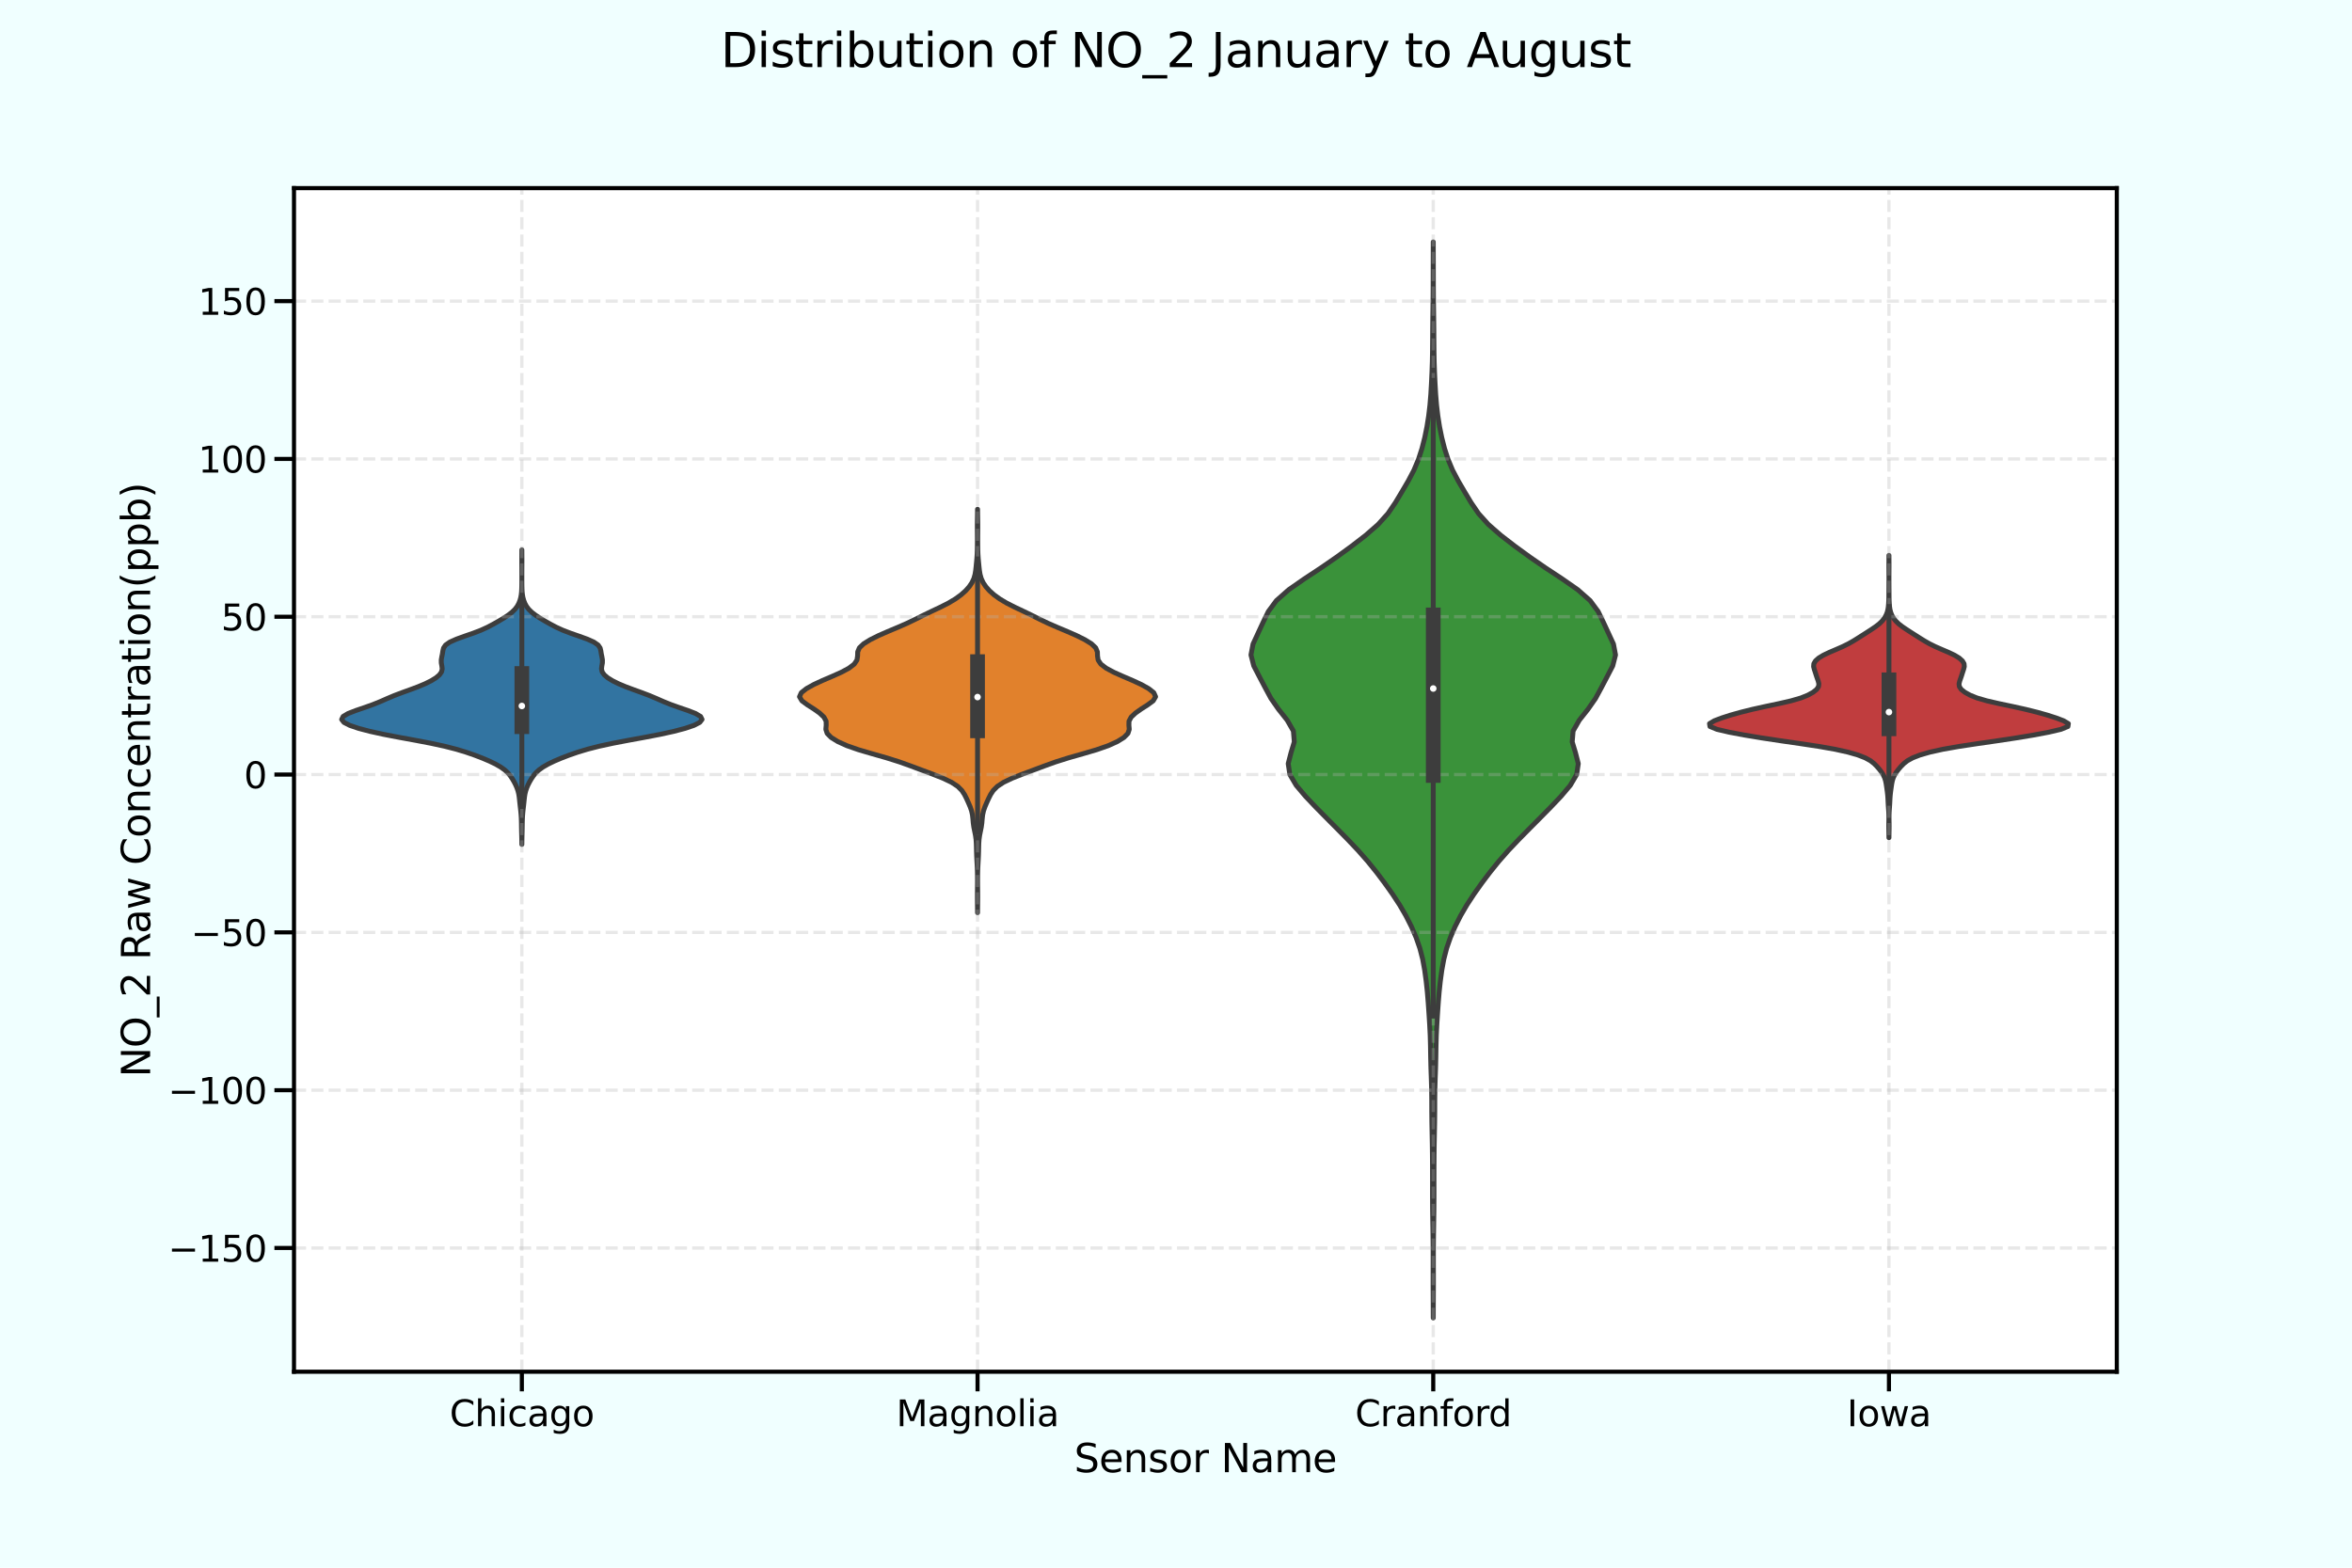<?xml version="1.0" encoding="utf-8" standalone="no"?>
<!DOCTYPE svg PUBLIC "-//W3C//DTD SVG 1.1//EN"
  "http://www.w3.org/Graphics/SVG/1.1/DTD/svg11.dtd">
<svg height="720pt" version="1.1" viewBox="0 0 1080 720" width="1080pt" xmlns="http://www.w3.org/2000/svg" xmlns:xlink="http://www.w3.org/1999/xlink">
 <defs>
  <style type="text/css">*{stroke-linecap:butt;stroke-linejoin:round;}</style>
 </defs>
 <g id="figure_1">
  <g id="patch_1">
   <path d="M 0 720 
L 1080 720 
L 1080 0 
L 0 0 
z
" style="fill:#f0ffff;"/>
  </g>
  <g id="axes_1">
   <g id="patch_2">
    <path d="M 135 630 
L 972 630 
L 972 86.4 
L 135 86.4 
z
" style="fill:#ffffff;"/>
   </g>
   <g id="PolyCollection_1">
    <defs>
     <path d="M 239.632 -332.181 
L 239.618 -332.181 
L 239.605 -333.548 
L 239.581 -334.914 
L 239.547 -336.281 
L 239.51 -337.648 
L 239.48 -339.014 
L 239.458 -340.381 
L 239.437 -341.748 
L 239.406 -343.114 
L 239.351 -344.481 
L 239.264 -345.848 
L 239.145 -347.214 
L 238.999 -348.581 
L 238.839 -349.947 
L 238.686 -351.314 
L 238.546 -352.681 
L 238.397 -354.047 
L 238.182 -355.414 
L 237.848 -356.781 
L 237.378 -358.147 
L 236.789 -359.514 
L 236.094 -360.881 
L 235.298 -362.247 
L 234.384 -363.614 
L 233.269 -364.981 
L 231.816 -366.347 
L 229.916 -367.714 
L 227.538 -369.081 
L 224.707 -370.447 
L 221.483 -371.814 
L 217.92 -373.18 
L 213.972 -374.547 
L 209.453 -375.914 
L 204.105 -377.28 
L 197.777 -378.647 
L 190.62 -380.014 
L 183.152 -381.38 
L 176.055 -382.747 
L 169.821 -384.114 
L 164.633 -385.48 
L 160.598 -386.847 
L 157.934 -388.214 
L 156.882 -389.58 
L 157.554 -390.947 
L 159.856 -392.314 
L 163.374 -393.68 
L 167.387 -395.047 
L 171.22 -396.413 
L 174.604 -397.78 
L 177.715 -399.147 
L 180.946 -400.513 
L 184.536 -401.88 
L 188.339 -403.247 
L 191.994 -404.613 
L 195.241 -405.98 
L 197.995 -407.347 
L 200.208 -408.713 
L 201.811 -410.08 
L 202.754 -411.447 
L 203.05 -412.813 
L 202.888 -414.18 
L 202.638 -415.547 
L 202.618 -416.913 
L 202.849 -418.28 
L 203.132 -419.646 
L 203.342 -421.013 
L 203.671 -422.38 
L 204.598 -423.746 
L 206.561 -425.113 
L 209.621 -426.48 
L 213.409 -427.846 
L 217.338 -429.213 
L 220.889 -430.58 
L 223.875 -431.946 
L 226.461 -433.313 
L 228.88 -434.68 
L 231.182 -436.046 
L 233.272 -437.413 
L 235.045 -438.78 
L 236.449 -440.146 
L 237.49 -441.513 
L 238.231 -442.879 
L 238.76 -444.246 
L 239.132 -445.613 
L 239.373 -446.979 
L 239.508 -448.346 
L 239.574 -449.713 
L 239.605 -451.079 
L 239.618 -452.446 
L 239.623 -453.813 
L 239.624 -455.179 
L 239.623 -456.546 
L 239.619 -457.913 
L 239.611 -459.279 
L 239.6 -460.646 
L 239.593 -462.013 
L 239.594 -463.379 
L 239.603 -464.746 
L 239.613 -466.113 
L 239.621 -467.479 
L 239.629 -467.479 
L 239.629 -467.479 
L 239.637 -466.113 
L 239.647 -464.746 
L 239.656 -463.379 
L 239.657 -462.013 
L 239.65 -460.646 
L 239.639 -459.279 
L 239.631 -457.913 
L 239.627 -456.546 
L 239.626 -455.179 
L 239.627 -453.813 
L 239.632 -452.446 
L 239.645 -451.079 
L 239.676 -449.713 
L 239.742 -448.346 
L 239.877 -446.979 
L 240.118 -445.613 
L 240.49 -444.246 
L 241.019 -442.879 
L 241.76 -441.513 
L 242.801 -440.146 
L 244.205 -438.78 
L 245.978 -437.413 
L 248.068 -436.046 
L 250.37 -434.68 
L 252.789 -433.313 
L 255.375 -431.946 
L 258.361 -430.58 
L 261.912 -429.213 
L 265.841 -427.846 
L 269.629 -426.48 
L 272.689 -425.113 
L 274.652 -423.746 
L 275.579 -422.38 
L 275.908 -421.013 
L 276.118 -419.646 
L 276.401 -418.28 
L 276.632 -416.913 
L 276.612 -415.547 
L 276.362 -414.18 
L 276.2 -412.813 
L 276.496 -411.447 
L 277.439 -410.08 
L 279.042 -408.713 
L 281.255 -407.347 
L 284.009 -405.98 
L 287.256 -404.613 
L 290.911 -403.247 
L 294.714 -401.88 
L 298.304 -400.513 
L 301.535 -399.147 
L 304.646 -397.78 
L 308.03 -396.413 
L 311.863 -395.047 
L 315.876 -393.68 
L 319.394 -392.314 
L 321.696 -390.947 
L 322.368 -389.58 
L 321.316 -388.214 
L 318.652 -386.847 
L 314.617 -385.48 
L 309.429 -384.114 
L 303.195 -382.747 
L 296.098 -381.38 
L 288.63 -380.014 
L 281.473 -378.647 
L 275.145 -377.28 
L 269.797 -375.914 
L 265.278 -374.547 
L 261.33 -373.18 
L 257.767 -371.814 
L 254.543 -370.447 
L 251.712 -369.081 
L 249.334 -367.714 
L 247.434 -366.347 
L 245.981 -364.981 
L 244.866 -363.614 
L 243.952 -362.247 
L 243.156 -360.881 
L 242.461 -359.514 
L 241.872 -358.147 
L 241.402 -356.781 
L 241.068 -355.414 
L 240.853 -354.047 
L 240.704 -352.681 
L 240.564 -351.314 
L 240.411 -349.947 
L 240.251 -348.581 
L 240.105 -347.214 
L 239.986 -345.848 
L 239.899 -344.481 
L 239.844 -343.114 
L 239.813 -341.748 
L 239.792 -340.381 
L 239.77 -339.014 
L 239.74 -337.648 
L 239.703 -336.281 
L 239.669 -334.914 
L 239.645 -333.548 
L 239.632 -332.181 
z
" id="m85ffa3214e" style="stroke:#3d3d3d;stroke-width:2.25;"/>
    </defs>
    <g clip-path="url(#p011d0d849b)">
     <use style="fill:#3274a1;stroke:#3d3d3d;stroke-width:2.25;" x="0" xlink:href="#m85ffa3214e" y="720"/>
    </g>
   </g>
   <g id="PolyCollection_2">
    <defs>
     <path d="M 448.881 -300.808 
L 448.869 -300.808 
L 448.858 -302.68 
L 448.838 -304.552 
L 448.816 -306.424 
L 448.805 -308.295 
L 448.812 -310.167 
L 448.833 -312.039 
L 448.853 -313.911 
L 448.862 -315.782 
L 448.852 -317.654 
L 448.818 -319.526 
L 448.753 -321.397 
L 448.658 -323.269 
L 448.553 -325.141 
L 448.462 -327.013 
L 448.4 -328.884 
L 448.361 -330.756 
L 448.308 -332.628 
L 448.178 -334.5 
L 447.914 -336.371 
L 447.538 -338.243 
L 447.161 -340.115 
L 446.899 -341.987 
L 446.742 -343.858 
L 446.539 -345.73 
L 446.127 -347.602 
L 445.474 -349.473 
L 444.674 -351.345 
L 443.824 -353.217 
L 442.889 -355.089 
L 441.654 -356.96 
L 439.777 -358.832 
L 436.94 -360.704 
L 433.019 -362.576 
L 428.268 -364.447 
L 423.235 -366.319 
L 418.251 -368.191 
L 413.039 -370.062 
L 407.105 -371.934 
L 400.54 -373.806 
L 394.17 -375.678 
L 388.815 -377.549 
L 384.683 -379.421 
L 381.661 -381.293 
L 379.817 -383.165 
L 379.212 -385.036 
L 379.376 -386.908 
L 379.34 -388.78 
L 378.341 -390.652 
L 376.342 -392.523 
L 373.695 -394.395 
L 370.756 -396.267 
L 368.217 -398.138 
L 367.116 -400.01 
L 367.953 -401.882 
L 370.33 -403.754 
L 373.688 -405.625 
L 377.736 -407.497 
L 382.121 -409.369 
L 386.307 -411.241 
L 389.798 -413.112 
L 392.247 -414.984 
L 393.503 -416.856 
L 393.789 -418.728 
L 393.844 -420.599 
L 394.615 -422.471 
L 396.592 -424.343 
L 399.625 -426.214 
L 403.388 -428.086 
L 407.653 -429.958 
L 412.123 -431.83 
L 416.402 -433.701 
L 420.309 -435.573 
L 424.049 -437.445 
L 427.927 -439.317 
L 431.894 -441.188 
L 435.573 -443.06 
L 438.705 -444.932 
L 441.288 -446.803 
L 443.391 -448.675 
L 445.055 -450.547 
L 446.312 -452.419 
L 447.183 -454.29 
L 447.714 -456.162 
L 448.017 -458.034 
L 448.223 -459.906 
L 448.406 -461.777 
L 448.571 -463.649 
L 448.691 -465.521 
L 448.758 -467.393 
L 448.79 -469.264 
L 448.806 -471.136 
L 448.81 -473.008 
L 448.796 -474.879 
L 448.775 -476.751 
L 448.767 -478.623 
L 448.786 -480.495 
L 448.821 -482.366 
L 448.851 -484.238 
L 448.867 -486.11 
L 448.883 -486.11 
L 448.883 -486.11 
L 448.899 -484.238 
L 448.929 -482.366 
L 448.964 -480.495 
L 448.983 -478.623 
L 448.975 -476.751 
L 448.954 -474.879 
L 448.94 -473.008 
L 448.944 -471.136 
L 448.96 -469.264 
L 448.992 -467.393 
L 449.059 -465.521 
L 449.179 -463.649 
L 449.344 -461.777 
L 449.527 -459.906 
L 449.733 -458.034 
L 450.036 -456.162 
L 450.567 -454.29 
L 451.438 -452.419 
L 452.695 -450.547 
L 454.359 -448.675 
L 456.462 -446.803 
L 459.045 -444.932 
L 462.177 -443.06 
L 465.856 -441.188 
L 469.823 -439.317 
L 473.701 -437.445 
L 477.441 -435.573 
L 481.348 -433.701 
L 485.627 -431.83 
L 490.097 -429.958 
L 494.362 -428.086 
L 498.125 -426.214 
L 501.158 -424.343 
L 503.135 -422.471 
L 503.906 -420.599 
L 503.961 -418.728 
L 504.247 -416.856 
L 505.503 -414.984 
L 507.952 -413.112 
L 511.443 -411.241 
L 515.629 -409.369 
L 520.014 -407.497 
L 524.062 -405.625 
L 527.42 -403.754 
L 529.797 -401.882 
L 530.634 -400.01 
L 529.533 -398.138 
L 526.994 -396.267 
L 524.055 -394.395 
L 521.408 -392.523 
L 519.409 -390.652 
L 518.41 -388.78 
L 518.374 -386.908 
L 518.538 -385.036 
L 517.933 -383.165 
L 516.089 -381.293 
L 513.067 -379.421 
L 508.935 -377.549 
L 503.58 -375.678 
L 497.21 -373.806 
L 490.645 -371.934 
L 484.711 -370.062 
L 479.499 -368.191 
L 474.515 -366.319 
L 469.482 -364.447 
L 464.731 -362.576 
L 460.81 -360.704 
L 457.973 -358.832 
L 456.096 -356.96 
L 454.861 -355.089 
L 453.926 -353.217 
L 453.076 -351.345 
L 452.276 -349.473 
L 451.623 -347.602 
L 451.211 -345.73 
L 451.008 -343.858 
L 450.851 -341.987 
L 450.589 -340.115 
L 450.212 -338.243 
L 449.836 -336.371 
L 449.572 -334.5 
L 449.442 -332.628 
L 449.389 -330.756 
L 449.35 -328.884 
L 449.288 -327.013 
L 449.197 -325.141 
L 449.092 -323.269 
L 448.997 -321.397 
L 448.932 -319.526 
L 448.898 -317.654 
L 448.888 -315.782 
L 448.897 -313.911 
L 448.917 -312.039 
L 448.938 -310.167 
L 448.945 -308.295 
L 448.934 -306.424 
L 448.912 -304.552 
L 448.892 -302.68 
L 448.881 -300.808 
z
" id="m2c098ac28d" style="stroke:#3d3d3d;stroke-width:2.25;"/>
    </defs>
    <g clip-path="url(#p011d0d849b)">
     <use style="fill:#e1812c;stroke:#3d3d3d;stroke-width:2.25;" x="0" xlink:href="#m2c098ac28d" y="720"/>
    </g>
   </g>
   <g id="PolyCollection_3">
    <defs>
     <path d="M 658.132 -114.709 
L 658.118 -114.709 
L 658.103 -119.701 
L 658.077 -124.693 
L 658.054 -129.684 
L 658.053 -134.676 
L 658.068 -139.668 
L 658.07 -144.66 
L 658.041 -149.651 
L 657.98 -154.643 
L 657.899 -159.635 
L 657.826 -164.626 
L 657.793 -169.618 
L 657.794 -174.61 
L 657.797 -179.602 
L 657.785 -184.593 
L 657.75 -189.585 
L 657.683 -194.577 
L 657.588 -199.569 
L 657.494 -204.56 
L 657.445 -209.552 
L 657.436 -214.544 
L 657.383 -219.536 
L 657.232 -224.527 
L 657.054 -229.519 
L 656.933 -234.511 
L 656.856 -239.502 
L 656.721 -244.494 
L 656.472 -249.486 
L 656.153 -254.478 
L 655.808 -259.469 
L 655.399 -264.461 
L 654.867 -269.453 
L 654.184 -274.445 
L 653.274 -279.436 
L 651.991 -284.428 
L 650.259 -289.42 
L 648.11 -294.412 
L 645.585 -299.403 
L 642.68 -304.395 
L 639.409 -309.387 
L 635.863 -314.379 
L 632.102 -319.37 
L 628.073 -324.362 
L 623.684 -329.354 
L 618.956 -334.345 
L 614.042 -339.337 
L 609.079 -344.329 
L 604.162 -349.321 
L 599.427 -354.312 
L 595.204 -359.304 
L 592.267 -364.296 
L 591.524 -369.288 
L 592.811 -374.279 
L 594.318 -379.271 
L 593.907 -384.263 
L 591.047 -389.255 
L 587.081 -394.246 
L 583.603 -399.238 
L 580.91 -404.23 
L 578.285 -409.221 
L 575.697 -414.213 
L 574.425 -419.205 
L 575.369 -424.197 
L 577.671 -429.188 
L 579.989 -434.18 
L 582.409 -439.172 
L 586.103 -444.164 
L 591.761 -449.155 
L 598.931 -454.147 
L 606.501 -459.139 
L 613.735 -464.131 
L 620.592 -469.122 
L 627.07 -474.114 
L 632.788 -479.106 
L 637.29 -484.098 
L 640.704 -489.089 
L 643.698 -494.081 
L 646.625 -499.073 
L 649.252 -504.064 
L 651.342 -509.056 
L 652.951 -514.048 
L 654.221 -519.04 
L 655.232 -524.031 
L 656.019 -529.023 
L 656.605 -534.015 
L 657.013 -539.007 
L 657.302 -543.998 
L 657.534 -548.99 
L 657.704 -553.982 
L 657.796 -558.974 
L 657.839 -563.965 
L 657.874 -568.957 
L 657.925 -573.949 
L 657.992 -578.94 
L 658.049 -583.932 
L 658.075 -588.924 
L 658.083 -593.916 
L 658.094 -598.907 
L 658.11 -603.899 
L 658.12 -608.891 
L 658.13 -608.891 
L 658.13 -608.891 
L 658.14 -603.899 
L 658.156 -598.907 
L 658.167 -593.916 
L 658.175 -588.924 
L 658.201 -583.932 
L 658.258 -578.94 
L 658.325 -573.949 
L 658.376 -568.957 
L 658.411 -563.965 
L 658.454 -558.974 
L 658.546 -553.982 
L 658.716 -548.99 
L 658.948 -543.998 
L 659.237 -539.007 
L 659.645 -534.015 
L 660.231 -529.023 
L 661.018 -524.031 
L 662.029 -519.04 
L 663.299 -514.048 
L 664.908 -509.056 
L 666.998 -504.064 
L 669.625 -499.073 
L 672.552 -494.081 
L 675.546 -489.089 
L 678.96 -484.098 
L 683.462 -479.106 
L 689.18 -474.114 
L 695.658 -469.122 
L 702.515 -464.131 
L 709.749 -459.139 
L 717.319 -454.147 
L 724.489 -449.155 
L 730.147 -444.164 
L 733.841 -439.172 
L 736.261 -434.18 
L 738.579 -429.188 
L 740.881 -424.197 
L 741.825 -419.205 
L 740.553 -414.213 
L 737.965 -409.221 
L 735.34 -404.23 
L 732.647 -399.238 
L 729.169 -394.246 
L 725.203 -389.255 
L 722.343 -384.263 
L 721.932 -379.271 
L 723.439 -374.279 
L 724.726 -369.288 
L 723.983 -364.296 
L 721.046 -359.304 
L 716.823 -354.312 
L 712.088 -349.321 
L 707.171 -344.329 
L 702.208 -339.337 
L 697.294 -334.345 
L 692.566 -329.354 
L 688.177 -324.362 
L 684.148 -319.37 
L 680.387 -314.379 
L 676.841 -309.387 
L 673.57 -304.395 
L 670.665 -299.403 
L 668.14 -294.412 
L 665.991 -289.42 
L 664.259 -284.428 
L 662.976 -279.436 
L 662.066 -274.445 
L 661.383 -269.453 
L 660.851 -264.461 
L 660.442 -259.469 
L 660.097 -254.478 
L 659.778 -249.486 
L 659.529 -244.494 
L 659.394 -239.502 
L 659.317 -234.511 
L 659.196 -229.519 
L 659.018 -224.527 
L 658.867 -219.536 
L 658.814 -214.544 
L 658.805 -209.552 
L 658.756 -204.56 
L 658.662 -199.569 
L 658.567 -194.577 
L 658.5 -189.585 
L 658.465 -184.593 
L 658.453 -179.602 
L 658.456 -174.61 
L 658.457 -169.618 
L 658.424 -164.626 
L 658.351 -159.635 
L 658.27 -154.643 
L 658.209 -149.651 
L 658.18 -144.66 
L 658.182 -139.668 
L 658.197 -134.676 
L 658.196 -129.684 
L 658.173 -124.693 
L 658.147 -119.701 
L 658.132 -114.709 
z
" id="m6c1d5adc39" style="stroke:#3d3d3d;stroke-width:2.25;"/>
    </defs>
    <g clip-path="url(#p011d0d849b)">
     <use style="fill:#3a923a;stroke:#3d3d3d;stroke-width:2.25;" x="0" xlink:href="#m6c1d5adc39" y="720"/>
    </g>
   </g>
   <g id="PolyCollection_4">
    <defs>
     <path d="M 867.381 -335.261 
L 867.369 -335.261 
L 867.356 -336.571 
L 867.332 -337.881 
L 867.304 -339.191 
L 867.289 -340.501 
L 867.299 -341.811 
L 867.325 -343.121 
L 867.343 -344.43 
L 867.332 -345.74 
L 867.281 -347.05 
L 867.193 -348.36 
L 867.094 -349.67 
L 867.012 -350.98 
L 866.948 -352.289 
L 866.88 -353.599 
L 866.778 -354.909 
L 866.631 -356.219 
L 866.453 -357.529 
L 866.268 -358.839 
L 866.07 -360.148 
L 865.804 -361.458 
L 865.394 -362.768 
L 864.782 -364.078 
L 863.961 -365.388 
L 862.966 -366.698 
L 861.843 -368.007 
L 860.549 -369.317 
L 858.868 -370.627 
L 856.479 -371.937 
L 853.114 -373.247 
L 848.585 -374.557 
L 842.676 -375.866 
L 835.239 -377.176 
L 826.576 -378.486 
L 817.497 -379.796 
L 808.829 -381.106 
L 800.95 -382.416 
L 793.975 -383.725 
L 788.388 -385.035 
L 785.191 -386.345 
L 784.984 -387.655 
L 787.17 -388.965 
L 790.614 -390.275 
L 794.696 -391.584 
L 799.349 -392.894 
L 804.629 -394.204 
L 810.534 -395.514 
L 816.742 -396.824 
L 822.454 -398.134 
L 826.95 -399.443 
L 830.185 -400.753 
L 832.539 -402.063 
L 834.187 -403.373 
L 835.055 -404.683 
L 835.189 -405.993 
L 834.862 -407.302 
L 834.392 -408.612 
L 833.953 -409.922 
L 833.543 -411.232 
L 833.107 -412.542 
L 832.777 -413.852 
L 832.879 -415.161 
L 833.643 -416.471 
L 835.11 -417.781 
L 837.267 -419.091 
L 840.027 -420.401 
L 843.1 -421.711 
L 846.094 -423.02 
L 848.75 -424.33 
L 851.052 -425.64 
L 853.161 -426.95 
L 855.222 -428.26 
L 857.276 -429.57 
L 859.301 -430.879 
L 861.231 -432.189 
L 862.927 -433.499 
L 864.275 -434.809 
L 865.288 -436.119 
L 866.037 -437.429 
L 866.563 -438.738 
L 866.897 -440.048 
L 867.096 -441.358 
L 867.213 -442.668 
L 867.282 -443.978 
L 867.317 -445.288 
L 867.331 -446.597 
L 867.34 -447.907 
L 867.35 -449.217 
L 867.362 -450.527 
L 867.37 -451.837 
L 867.374 -453.147 
L 867.374 -454.456 
L 867.372 -455.766 
L 867.366 -457.076 
L 867.356 -458.386 
L 867.347 -459.696 
L 867.346 -461.006 
L 867.353 -462.315 
L 867.364 -463.625 
L 867.371 -464.935 
L 867.379 -464.935 
L 867.379 -464.935 
L 867.386 -463.625 
L 867.397 -462.315 
L 867.404 -461.006 
L 867.403 -459.696 
L 867.394 -458.386 
L 867.384 -457.076 
L 867.378 -455.766 
L 867.376 -454.456 
L 867.376 -453.147 
L 867.38 -451.837 
L 867.388 -450.527 
L 867.4 -449.217 
L 867.41 -447.907 
L 867.419 -446.597 
L 867.433 -445.288 
L 867.468 -443.978 
L 867.537 -442.668 
L 867.654 -441.358 
L 867.853 -440.048 
L 868.187 -438.738 
L 868.713 -437.429 
L 869.462 -436.119 
L 870.475 -434.809 
L 871.823 -433.499 
L 873.519 -432.189 
L 875.449 -430.879 
L 877.474 -429.57 
L 879.528 -428.26 
L 881.589 -426.95 
L 883.698 -425.64 
L 886 -424.33 
L 888.656 -423.02 
L 891.65 -421.711 
L 894.723 -420.401 
L 897.483 -419.091 
L 899.64 -417.781 
L 901.107 -416.471 
L 901.871 -415.161 
L 901.973 -413.852 
L 901.643 -412.542 
L 901.207 -411.232 
L 900.797 -409.922 
L 900.358 -408.612 
L 899.888 -407.302 
L 899.561 -405.993 
L 899.695 -404.683 
L 900.563 -403.373 
L 902.211 -402.063 
L 904.565 -400.753 
L 907.8 -399.443 
L 912.296 -398.134 
L 918.008 -396.824 
L 924.216 -395.514 
L 930.121 -394.204 
L 935.401 -392.894 
L 940.054 -391.584 
L 944.136 -390.275 
L 947.58 -388.965 
L 949.766 -387.655 
L 949.559 -386.345 
L 946.362 -385.035 
L 940.775 -383.725 
L 933.8 -382.416 
L 925.921 -381.106 
L 917.253 -379.796 
L 908.174 -378.486 
L 899.511 -377.176 
L 892.074 -375.866 
L 886.165 -374.557 
L 881.636 -373.247 
L 878.271 -371.937 
L 875.882 -370.627 
L 874.201 -369.317 
L 872.907 -368.007 
L 871.784 -366.698 
L 870.789 -365.388 
L 869.968 -364.078 
L 869.356 -362.768 
L 868.946 -361.458 
L 868.68 -360.148 
L 868.482 -358.839 
L 868.297 -357.529 
L 868.119 -356.219 
L 867.972 -354.909 
L 867.87 -353.599 
L 867.802 -352.289 
L 867.738 -350.98 
L 867.656 -349.67 
L 867.557 -348.36 
L 867.469 -347.05 
L 867.418 -345.74 
L 867.407 -344.43 
L 867.425 -343.121 
L 867.451 -341.811 
L 867.461 -340.501 
L 867.446 -339.191 
L 867.418 -337.881 
L 867.394 -336.571 
L 867.381 -335.261 
z
" id="m957092b654" style="stroke:#3d3d3d;stroke-width:2.25;"/>
    </defs>
    <g clip-path="url(#p011d0d849b)">
     <use style="fill:#c03d3e;stroke:#3d3d3d;stroke-width:2.25;" x="0" xlink:href="#m957092b654" y="720"/>
    </g>
   </g>
   <g id="matplotlib.axis_1">
    <g id="xtick_1">
     <g id="line2d_1">
      <path clip-path="url(#p011d0d849b)" d="M 239.625 630 
L 239.625 86.4 
" style="fill:none;stroke:#b0b0b0;stroke-dasharray:5.55,2.4;stroke-dashoffset:0;stroke-opacity:0.3;stroke-width:1.5;"/>
     </g>
     <g id="line2d_2">
      <defs>
       <path d="M 0 0 
L 0 9 
" id="m7113858bdb" style="stroke:#000000;stroke-width:1.875;"/>
      </defs>
      <g>
       <use style="stroke:#000000;stroke-width:1.875;" x="239.625" xlink:href="#m7113858bdb" y="630"/>
      </g>
     </g>
     <g id="text_1">
      <!-- Chicago -->
      <g transform="translate(206.466 655.037)scale(0.165 -0.165)">
       <defs>
        <path d="M 4122 4306 
L 4122 3641 
Q 3803 3938 3442 4084 
Q 3081 4231 2675 4231 
Q 1875 4231 1450 3742 
Q 1025 3253 1025 2328 
Q 1025 1406 1450 917 
Q 1875 428 2675 428 
Q 3081 428 3442 575 
Q 3803 722 4122 1019 
L 4122 359 
Q 3791 134 3420 21 
Q 3050 -91 2638 -91 
Q 1578 -91 968 557 
Q 359 1206 359 2328 
Q 359 3453 968 4101 
Q 1578 4750 2638 4750 
Q 3056 4750 3426 4639 
Q 3797 4528 4122 4306 
z
" id="DejaVuSans-43" transform="scale(0.016)"/>
        <path d="M 3513 2113 
L 3513 0 
L 2938 0 
L 2938 2094 
Q 2938 2591 2744 2837 
Q 2550 3084 2163 3084 
Q 1697 3084 1428 2787 
Q 1159 2491 1159 1978 
L 1159 0 
L 581 0 
L 581 4863 
L 1159 4863 
L 1159 2956 
Q 1366 3272 1645 3428 
Q 1925 3584 2291 3584 
Q 2894 3584 3203 3211 
Q 3513 2838 3513 2113 
z
" id="DejaVuSans-68" transform="scale(0.016)"/>
        <path d="M 603 3500 
L 1178 3500 
L 1178 0 
L 603 0 
L 603 3500 
z
M 603 4863 
L 1178 4863 
L 1178 4134 
L 603 4134 
L 603 4863 
z
" id="DejaVuSans-69" transform="scale(0.016)"/>
        <path d="M 3122 3366 
L 3122 2828 
Q 2878 2963 2633 3030 
Q 2388 3097 2138 3097 
Q 1578 3097 1268 2742 
Q 959 2388 959 1747 
Q 959 1106 1268 751 
Q 1578 397 2138 397 
Q 2388 397 2633 464 
Q 2878 531 3122 666 
L 3122 134 
Q 2881 22 2623 -34 
Q 2366 -91 2075 -91 
Q 1284 -91 818 406 
Q 353 903 353 1747 
Q 353 2603 823 3093 
Q 1294 3584 2113 3584 
Q 2378 3584 2631 3529 
Q 2884 3475 3122 3366 
z
" id="DejaVuSans-63" transform="scale(0.016)"/>
        <path d="M 2194 1759 
Q 1497 1759 1228 1600 
Q 959 1441 959 1056 
Q 959 750 1161 570 
Q 1363 391 1709 391 
Q 2188 391 2477 730 
Q 2766 1069 2766 1631 
L 2766 1759 
L 2194 1759 
z
M 3341 1997 
L 3341 0 
L 2766 0 
L 2766 531 
Q 2569 213 2275 61 
Q 1981 -91 1556 -91 
Q 1019 -91 701 211 
Q 384 513 384 1019 
Q 384 1609 779 1909 
Q 1175 2209 1959 2209 
L 2766 2209 
L 2766 2266 
Q 2766 2663 2505 2880 
Q 2244 3097 1772 3097 
Q 1472 3097 1187 3025 
Q 903 2953 641 2809 
L 641 3341 
Q 956 3463 1253 3523 
Q 1550 3584 1831 3584 
Q 2591 3584 2966 3190 
Q 3341 2797 3341 1997 
z
" id="DejaVuSans-61" transform="scale(0.016)"/>
        <path d="M 2906 1791 
Q 2906 2416 2648 2759 
Q 2391 3103 1925 3103 
Q 1463 3103 1205 2759 
Q 947 2416 947 1791 
Q 947 1169 1205 825 
Q 1463 481 1925 481 
Q 2391 481 2648 825 
Q 2906 1169 2906 1791 
z
M 3481 434 
Q 3481 -459 3084 -895 
Q 2688 -1331 1869 -1331 
Q 1566 -1331 1297 -1286 
Q 1028 -1241 775 -1147 
L 775 -588 
Q 1028 -725 1275 -790 
Q 1522 -856 1778 -856 
Q 2344 -856 2625 -561 
Q 2906 -266 2906 331 
L 2906 616 
Q 2728 306 2450 153 
Q 2172 0 1784 0 
Q 1141 0 747 490 
Q 353 981 353 1791 
Q 353 2603 747 3093 
Q 1141 3584 1784 3584 
Q 2172 3584 2450 3431 
Q 2728 3278 2906 2969 
L 2906 3500 
L 3481 3500 
L 3481 434 
z
" id="DejaVuSans-67" transform="scale(0.016)"/>
        <path d="M 1959 3097 
Q 1497 3097 1228 2736 
Q 959 2375 959 1747 
Q 959 1119 1226 758 
Q 1494 397 1959 397 
Q 2419 397 2687 759 
Q 2956 1122 2956 1747 
Q 2956 2369 2687 2733 
Q 2419 3097 1959 3097 
z
M 1959 3584 
Q 2709 3584 3137 3096 
Q 3566 2609 3566 1747 
Q 3566 888 3137 398 
Q 2709 -91 1959 -91 
Q 1206 -91 779 398 
Q 353 888 353 1747 
Q 353 2609 779 3096 
Q 1206 3584 1959 3584 
z
" id="DejaVuSans-6f" transform="scale(0.016)"/>
       </defs>
       <use xlink:href="#DejaVuSans-43"/>
       <use x="69.824" xlink:href="#DejaVuSans-68"/>
       <use x="133.203" xlink:href="#DejaVuSans-69"/>
       <use x="160.986" xlink:href="#DejaVuSans-63"/>
       <use x="215.967" xlink:href="#DejaVuSans-61"/>
       <use x="277.246" xlink:href="#DejaVuSans-67"/>
       <use x="340.723" xlink:href="#DejaVuSans-6f"/>
      </g>
     </g>
    </g>
    <g id="xtick_2">
     <g id="line2d_3">
      <path clip-path="url(#p011d0d849b)" d="M 448.875 630 
L 448.875 86.4 
" style="fill:none;stroke:#b0b0b0;stroke-dasharray:5.55,2.4;stroke-dashoffset:0;stroke-opacity:0.3;stroke-width:1.5;"/>
     </g>
     <g id="line2d_4">
      <g>
       <use style="stroke:#000000;stroke-width:1.875;" x="448.875" xlink:href="#m7113858bdb" y="630"/>
      </g>
     </g>
     <g id="text_2">
      <!-- Magnolia -->
      <g transform="translate(411.548 655.037)scale(0.165 -0.165)">
       <defs>
        <path d="M 628 4666 
L 1569 4666 
L 2759 1491 
L 3956 4666 
L 4897 4666 
L 4897 0 
L 4281 0 
L 4281 4097 
L 3078 897 
L 2444 897 
L 1241 4097 
L 1241 0 
L 628 0 
L 628 4666 
z
" id="DejaVuSans-4d" transform="scale(0.016)"/>
        <path d="M 3513 2113 
L 3513 0 
L 2938 0 
L 2938 2094 
Q 2938 2591 2744 2837 
Q 2550 3084 2163 3084 
Q 1697 3084 1428 2787 
Q 1159 2491 1159 1978 
L 1159 0 
L 581 0 
L 581 3500 
L 1159 3500 
L 1159 2956 
Q 1366 3272 1645 3428 
Q 1925 3584 2291 3584 
Q 2894 3584 3203 3211 
Q 3513 2838 3513 2113 
z
" id="DejaVuSans-6e" transform="scale(0.016)"/>
        <path d="M 603 4863 
L 1178 4863 
L 1178 0 
L 603 0 
L 603 4863 
z
" id="DejaVuSans-6c" transform="scale(0.016)"/>
       </defs>
       <use xlink:href="#DejaVuSans-4d"/>
       <use x="86.279" xlink:href="#DejaVuSans-61"/>
       <use x="147.559" xlink:href="#DejaVuSans-67"/>
       <use x="211.035" xlink:href="#DejaVuSans-6e"/>
       <use x="274.414" xlink:href="#DejaVuSans-6f"/>
       <use x="335.596" xlink:href="#DejaVuSans-6c"/>
       <use x="363.379" xlink:href="#DejaVuSans-69"/>
       <use x="391.162" xlink:href="#DejaVuSans-61"/>
      </g>
     </g>
    </g>
    <g id="xtick_3">
     <g id="line2d_5">
      <path clip-path="url(#p011d0d849b)" d="M 658.125 630 
L 658.125 86.4 
" style="fill:none;stroke:#b0b0b0;stroke-dasharray:5.55,2.4;stroke-dashoffset:0;stroke-opacity:0.3;stroke-width:1.5;"/>
     </g>
     <g id="line2d_6">
      <g>
       <use style="stroke:#000000;stroke-width:1.875;" x="658.125" xlink:href="#m7113858bdb" y="630"/>
      </g>
     </g>
     <g id="text_3">
      <!-- Cranford -->
      <g transform="translate(622.252 655.037)scale(0.165 -0.165)">
       <defs>
        <path d="M 2631 2963 
Q 2534 3019 2420 3045 
Q 2306 3072 2169 3072 
Q 1681 3072 1420 2755 
Q 1159 2438 1159 1844 
L 1159 0 
L 581 0 
L 581 3500 
L 1159 3500 
L 1159 2956 
Q 1341 3275 1631 3429 
Q 1922 3584 2338 3584 
Q 2397 3584 2469 3576 
Q 2541 3569 2628 3553 
L 2631 2963 
z
" id="DejaVuSans-72" transform="scale(0.016)"/>
        <path d="M 2375 4863 
L 2375 4384 
L 1825 4384 
Q 1516 4384 1395 4259 
Q 1275 4134 1275 3809 
L 1275 3500 
L 2222 3500 
L 2222 3053 
L 1275 3053 
L 1275 0 
L 697 0 
L 697 3053 
L 147 3053 
L 147 3500 
L 697 3500 
L 697 3744 
Q 697 4328 969 4595 
Q 1241 4863 1831 4863 
L 2375 4863 
z
" id="DejaVuSans-66" transform="scale(0.016)"/>
        <path d="M 2906 2969 
L 2906 4863 
L 3481 4863 
L 3481 0 
L 2906 0 
L 2906 525 
Q 2725 213 2448 61 
Q 2172 -91 1784 -91 
Q 1150 -91 751 415 
Q 353 922 353 1747 
Q 353 2572 751 3078 
Q 1150 3584 1784 3584 
Q 2172 3584 2448 3432 
Q 2725 3281 2906 2969 
z
M 947 1747 
Q 947 1113 1208 752 
Q 1469 391 1925 391 
Q 2381 391 2643 752 
Q 2906 1113 2906 1747 
Q 2906 2381 2643 2742 
Q 2381 3103 1925 3103 
Q 1469 3103 1208 2742 
Q 947 2381 947 1747 
z
" id="DejaVuSans-64" transform="scale(0.016)"/>
       </defs>
       <use xlink:href="#DejaVuSans-43"/>
       <use x="69.824" xlink:href="#DejaVuSans-72"/>
       <use x="110.938" xlink:href="#DejaVuSans-61"/>
       <use x="172.217" xlink:href="#DejaVuSans-6e"/>
       <use x="235.596" xlink:href="#DejaVuSans-66"/>
       <use x="270.801" xlink:href="#DejaVuSans-6f"/>
       <use x="331.982" xlink:href="#DejaVuSans-72"/>
       <use x="371.346" xlink:href="#DejaVuSans-64"/>
      </g>
     </g>
    </g>
    <g id="xtick_4">
     <g id="line2d_7">
      <path clip-path="url(#p011d0d849b)" d="M 867.375 630 
L 867.375 86.4 
" style="fill:none;stroke:#b0b0b0;stroke-dasharray:5.55,2.4;stroke-dashoffset:0;stroke-opacity:0.3;stroke-width:1.5;"/>
     </g>
     <g id="line2d_8">
      <g>
       <use style="stroke:#000000;stroke-width:1.875;" x="867.375" xlink:href="#m7113858bdb" y="630"/>
      </g>
     </g>
     <g id="text_4">
      <!-- Iowa -->
      <g transform="translate(848.091 655.037)scale(0.165 -0.165)">
       <defs>
        <path d="M 628 4666 
L 1259 4666 
L 1259 0 
L 628 0 
L 628 4666 
z
" id="DejaVuSans-49" transform="scale(0.016)"/>
        <path d="M 269 3500 
L 844 3500 
L 1563 769 
L 2278 3500 
L 2956 3500 
L 3675 769 
L 4391 3500 
L 4966 3500 
L 4050 0 
L 3372 0 
L 2619 2869 
L 1863 0 
L 1184 0 
L 269 3500 
z
" id="DejaVuSans-77" transform="scale(0.016)"/>
       </defs>
       <use xlink:href="#DejaVuSans-49"/>
       <use x="29.492" xlink:href="#DejaVuSans-6f"/>
       <use x="90.674" xlink:href="#DejaVuSans-77"/>
       <use x="172.461" xlink:href="#DejaVuSans-61"/>
      </g>
     </g>
    </g>
    <g id="text_5">
     <!-- Sensor Name -->
     <g transform="translate(493.237 676.146)scale(0.18 -0.18)">
      <defs>
       <path d="M 3425 4513 
L 3425 3897 
Q 3066 4069 2747 4153 
Q 2428 4238 2131 4238 
Q 1616 4238 1336 4038 
Q 1056 3838 1056 3469 
Q 1056 3159 1242 3001 
Q 1428 2844 1947 2747 
L 2328 2669 
Q 3034 2534 3370 2195 
Q 3706 1856 3706 1288 
Q 3706 609 3251 259 
Q 2797 -91 1919 -91 
Q 1588 -91 1214 -16 
Q 841 59 441 206 
L 441 856 
Q 825 641 1194 531 
Q 1563 422 1919 422 
Q 2459 422 2753 634 
Q 3047 847 3047 1241 
Q 3047 1584 2836 1778 
Q 2625 1972 2144 2069 
L 1759 2144 
Q 1053 2284 737 2584 
Q 422 2884 422 3419 
Q 422 4038 858 4394 
Q 1294 4750 2059 4750 
Q 2388 4750 2728 4690 
Q 3069 4631 3425 4513 
z
" id="DejaVuSans-53" transform="scale(0.016)"/>
       <path d="M 3597 1894 
L 3597 1613 
L 953 1613 
Q 991 1019 1311 708 
Q 1631 397 2203 397 
Q 2534 397 2845 478 
Q 3156 559 3463 722 
L 3463 178 
Q 3153 47 2828 -22 
Q 2503 -91 2169 -91 
Q 1331 -91 842 396 
Q 353 884 353 1716 
Q 353 2575 817 3079 
Q 1281 3584 2069 3584 
Q 2775 3584 3186 3129 
Q 3597 2675 3597 1894 
z
M 3022 2063 
Q 3016 2534 2758 2815 
Q 2500 3097 2075 3097 
Q 1594 3097 1305 2825 
Q 1016 2553 972 2059 
L 3022 2063 
z
" id="DejaVuSans-65" transform="scale(0.016)"/>
       <path d="M 2834 3397 
L 2834 2853 
Q 2591 2978 2328 3040 
Q 2066 3103 1784 3103 
Q 1356 3103 1142 2972 
Q 928 2841 928 2578 
Q 928 2378 1081 2264 
Q 1234 2150 1697 2047 
L 1894 2003 
Q 2506 1872 2764 1633 
Q 3022 1394 3022 966 
Q 3022 478 2636 193 
Q 2250 -91 1575 -91 
Q 1294 -91 989 -36 
Q 684 19 347 128 
L 347 722 
Q 666 556 975 473 
Q 1284 391 1588 391 
Q 1994 391 2212 530 
Q 2431 669 2431 922 
Q 2431 1156 2273 1281 
Q 2116 1406 1581 1522 
L 1381 1569 
Q 847 1681 609 1914 
Q 372 2147 372 2553 
Q 372 3047 722 3315 
Q 1072 3584 1716 3584 
Q 2034 3584 2315 3537 
Q 2597 3491 2834 3397 
z
" id="DejaVuSans-73" transform="scale(0.016)"/>
       <path id="DejaVuSans-20" transform="scale(0.016)"/>
       <path d="M 628 4666 
L 1478 4666 
L 3547 763 
L 3547 4666 
L 4159 4666 
L 4159 0 
L 3309 0 
L 1241 3903 
L 1241 0 
L 628 0 
L 628 4666 
z
" id="DejaVuSans-4e" transform="scale(0.016)"/>
       <path d="M 3328 2828 
Q 3544 3216 3844 3400 
Q 4144 3584 4550 3584 
Q 5097 3584 5394 3201 
Q 5691 2819 5691 2113 
L 5691 0 
L 5113 0 
L 5113 2094 
Q 5113 2597 4934 2840 
Q 4756 3084 4391 3084 
Q 3944 3084 3684 2787 
Q 3425 2491 3425 1978 
L 3425 0 
L 2847 0 
L 2847 2094 
Q 2847 2600 2669 2842 
Q 2491 3084 2119 3084 
Q 1678 3084 1418 2786 
Q 1159 2488 1159 1978 
L 1159 0 
L 581 0 
L 581 3500 
L 1159 3500 
L 1159 2956 
Q 1356 3278 1631 3431 
Q 1906 3584 2284 3584 
Q 2666 3584 2933 3390 
Q 3200 3197 3328 2828 
z
" id="DejaVuSans-6d" transform="scale(0.016)"/>
      </defs>
      <use xlink:href="#DejaVuSans-53"/>
      <use x="63.477" xlink:href="#DejaVuSans-65"/>
      <use x="125" xlink:href="#DejaVuSans-6e"/>
      <use x="188.379" xlink:href="#DejaVuSans-73"/>
      <use x="240.479" xlink:href="#DejaVuSans-6f"/>
      <use x="301.66" xlink:href="#DejaVuSans-72"/>
      <use x="342.773" xlink:href="#DejaVuSans-20"/>
      <use x="374.561" xlink:href="#DejaVuSans-4e"/>
      <use x="449.365" xlink:href="#DejaVuSans-61"/>
      <use x="510.645" xlink:href="#DejaVuSans-6d"/>
      <use x="608.057" xlink:href="#DejaVuSans-65"/>
     </g>
    </g>
   </g>
   <g id="matplotlib.axis_2">
    <g id="ytick_1">
     <g id="line2d_9">
      <path clip-path="url(#p011d0d849b)" d="M 135 573.175 
L 972 573.175 
" style="fill:none;stroke:#b0b0b0;stroke-dasharray:5.55,2.4;stroke-dashoffset:0;stroke-opacity:0.3;stroke-width:1.5;"/>
     </g>
     <g id="line2d_10">
      <defs>
       <path d="M 0 0 
L -9 0 
" id="m54bf8ce315" style="stroke:#000000;stroke-width:1.875;"/>
      </defs>
      <g>
       <use style="stroke:#000000;stroke-width:1.875;" x="135" xlink:href="#m54bf8ce315" y="573.175"/>
      </g>
     </g>
     <g id="text_6">
      <!-- −150 -->
      <g transform="translate(77.179 579.443)scale(0.165 -0.165)">
       <defs>
        <path d="M 678 2272 
L 4684 2272 
L 4684 1741 
L 678 1741 
L 678 2272 
z
" id="DejaVuSans-2212" transform="scale(0.016)"/>
        <path d="M 794 531 
L 1825 531 
L 1825 4091 
L 703 3866 
L 703 4441 
L 1819 4666 
L 2450 4666 
L 2450 531 
L 3481 531 
L 3481 0 
L 794 0 
L 794 531 
z
" id="DejaVuSans-31" transform="scale(0.016)"/>
        <path d="M 691 4666 
L 3169 4666 
L 3169 4134 
L 1269 4134 
L 1269 2991 
Q 1406 3038 1543 3061 
Q 1681 3084 1819 3084 
Q 2600 3084 3056 2656 
Q 3513 2228 3513 1497 
Q 3513 744 3044 326 
Q 2575 -91 1722 -91 
Q 1428 -91 1123 -41 
Q 819 9 494 109 
L 494 744 
Q 775 591 1075 516 
Q 1375 441 1709 441 
Q 2250 441 2565 725 
Q 2881 1009 2881 1497 
Q 2881 1984 2565 2268 
Q 2250 2553 1709 2553 
Q 1456 2553 1204 2497 
Q 953 2441 691 2322 
L 691 4666 
z
" id="DejaVuSans-35" transform="scale(0.016)"/>
        <path d="M 2034 4250 
Q 1547 4250 1301 3770 
Q 1056 3291 1056 2328 
Q 1056 1369 1301 889 
Q 1547 409 2034 409 
Q 2525 409 2770 889 
Q 3016 1369 3016 2328 
Q 3016 3291 2770 3770 
Q 2525 4250 2034 4250 
z
M 2034 4750 
Q 2819 4750 3233 4129 
Q 3647 3509 3647 2328 
Q 3647 1150 3233 529 
Q 2819 -91 2034 -91 
Q 1250 -91 836 529 
Q 422 1150 422 2328 
Q 422 3509 836 4129 
Q 1250 4750 2034 4750 
z
" id="DejaVuSans-30" transform="scale(0.016)"/>
       </defs>
       <use xlink:href="#DejaVuSans-2212"/>
       <use x="83.789" xlink:href="#DejaVuSans-31"/>
       <use x="147.412" xlink:href="#DejaVuSans-35"/>
       <use x="211.035" xlink:href="#DejaVuSans-30"/>
      </g>
     </g>
    </g>
    <g id="ytick_2">
     <g id="line2d_11">
      <path clip-path="url(#p011d0d849b)" d="M 135 500.695 
L 972 500.695 
" style="fill:none;stroke:#b0b0b0;stroke-dasharray:5.55,2.4;stroke-dashoffset:0;stroke-opacity:0.3;stroke-width:1.5;"/>
     </g>
     <g id="line2d_12">
      <g>
       <use style="stroke:#000000;stroke-width:1.875;" x="135" xlink:href="#m54bf8ce315" y="500.695"/>
      </g>
     </g>
     <g id="text_7">
      <!-- −100 -->
      <g transform="translate(77.179 506.964)scale(0.165 -0.165)">
       <use xlink:href="#DejaVuSans-2212"/>
       <use x="83.789" xlink:href="#DejaVuSans-31"/>
       <use x="147.412" xlink:href="#DejaVuSans-30"/>
       <use x="211.035" xlink:href="#DejaVuSans-30"/>
      </g>
     </g>
    </g>
    <g id="ytick_3">
     <g id="line2d_13">
      <path clip-path="url(#p011d0d849b)" d="M 135 428.215 
L 972 428.215 
" style="fill:none;stroke:#b0b0b0;stroke-dasharray:5.55,2.4;stroke-dashoffset:0;stroke-opacity:0.3;stroke-width:1.5;"/>
     </g>
     <g id="line2d_14">
      <g>
       <use style="stroke:#000000;stroke-width:1.875;" x="135" xlink:href="#m54bf8ce315" y="428.215"/>
      </g>
     </g>
     <g id="text_8">
      <!-- −50 -->
      <g transform="translate(87.677 434.484)scale(0.165 -0.165)">
       <use xlink:href="#DejaVuSans-2212"/>
       <use x="83.789" xlink:href="#DejaVuSans-35"/>
       <use x="147.412" xlink:href="#DejaVuSans-30"/>
      </g>
     </g>
    </g>
    <g id="ytick_4">
     <g id="line2d_15">
      <path clip-path="url(#p011d0d849b)" d="M 135 355.736 
L 972 355.736 
" style="fill:none;stroke:#b0b0b0;stroke-dasharray:5.55,2.4;stroke-dashoffset:0;stroke-opacity:0.3;stroke-width:1.5;"/>
     </g>
     <g id="line2d_16">
      <g>
       <use style="stroke:#000000;stroke-width:1.875;" x="135" xlink:href="#m54bf8ce315" y="355.736"/>
      </g>
     </g>
     <g id="text_9">
      <!-- 0 -->
      <g transform="translate(112.002 362.004)scale(0.165 -0.165)">
       <use xlink:href="#DejaVuSans-30"/>
      </g>
     </g>
    </g>
    <g id="ytick_5">
     <g id="line2d_17">
      <path clip-path="url(#p011d0d849b)" d="M 135 283.256 
L 972 283.256 
" style="fill:none;stroke:#b0b0b0;stroke-dasharray:5.55,2.4;stroke-dashoffset:0;stroke-opacity:0.3;stroke-width:1.5;"/>
     </g>
     <g id="line2d_18">
      <g>
       <use style="stroke:#000000;stroke-width:1.875;" x="135" xlink:href="#m54bf8ce315" y="283.256"/>
      </g>
     </g>
     <g id="text_10">
      <!-- 50 -->
      <g transform="translate(101.504 289.525)scale(0.165 -0.165)">
       <use xlink:href="#DejaVuSans-35"/>
       <use x="63.623" xlink:href="#DejaVuSans-30"/>
      </g>
     </g>
    </g>
    <g id="ytick_6">
     <g id="line2d_19">
      <path clip-path="url(#p011d0d849b)" d="M 135 210.776 
L 972 210.776 
" style="fill:none;stroke:#b0b0b0;stroke-dasharray:5.55,2.4;stroke-dashoffset:0;stroke-opacity:0.3;stroke-width:1.5;"/>
     </g>
     <g id="line2d_20">
      <g>
       <use style="stroke:#000000;stroke-width:1.875;" x="135" xlink:href="#m54bf8ce315" y="210.776"/>
      </g>
     </g>
     <g id="text_11">
      <!-- 100 -->
      <g transform="translate(91.006 217.045)scale(0.165 -0.165)">
       <use xlink:href="#DejaVuSans-31"/>
       <use x="63.623" xlink:href="#DejaVuSans-30"/>
       <use x="127.246" xlink:href="#DejaVuSans-30"/>
      </g>
     </g>
    </g>
    <g id="ytick_7">
     <g id="line2d_21">
      <path clip-path="url(#p011d0d849b)" d="M 135 138.297 
L 972 138.297 
" style="fill:none;stroke:#b0b0b0;stroke-dasharray:5.55,2.4;stroke-dashoffset:0;stroke-opacity:0.3;stroke-width:1.5;"/>
     </g>
     <g id="line2d_22">
      <g>
       <use style="stroke:#000000;stroke-width:1.875;" x="135" xlink:href="#m54bf8ce315" y="138.297"/>
      </g>
     </g>
     <g id="text_12">
      <!-- 150 -->
      <g transform="translate(91.006 144.565)scale(0.165 -0.165)">
       <use xlink:href="#DejaVuSans-31"/>
       <use x="63.623" xlink:href="#DejaVuSans-35"/>
       <use x="127.246" xlink:href="#DejaVuSans-30"/>
      </g>
     </g>
    </g>
    <g id="text_13">
     <!-- NO_2 Raw Concentration(ppb) -->
     <g transform="translate(68.935 494.723)rotate(-90)scale(0.18 -0.18)">
      <defs>
       <path d="M 2522 4238 
Q 1834 4238 1429 3725 
Q 1025 3213 1025 2328 
Q 1025 1447 1429 934 
Q 1834 422 2522 422 
Q 3209 422 3611 934 
Q 4013 1447 4013 2328 
Q 4013 3213 3611 3725 
Q 3209 4238 2522 4238 
z
M 2522 4750 
Q 3503 4750 4090 4092 
Q 4678 3434 4678 2328 
Q 4678 1225 4090 567 
Q 3503 -91 2522 -91 
Q 1538 -91 948 565 
Q 359 1222 359 2328 
Q 359 3434 948 4092 
Q 1538 4750 2522 4750 
z
" id="DejaVuSans-4f" transform="scale(0.016)"/>
       <path d="M 3263 -1063 
L 3263 -1509 
L -63 -1509 
L -63 -1063 
L 3263 -1063 
z
" id="DejaVuSans-5f" transform="scale(0.016)"/>
       <path d="M 1228 531 
L 3431 531 
L 3431 0 
L 469 0 
L 469 531 
Q 828 903 1448 1529 
Q 2069 2156 2228 2338 
Q 2531 2678 2651 2914 
Q 2772 3150 2772 3378 
Q 2772 3750 2511 3984 
Q 2250 4219 1831 4219 
Q 1534 4219 1204 4116 
Q 875 4013 500 3803 
L 500 4441 
Q 881 4594 1212 4672 
Q 1544 4750 1819 4750 
Q 2544 4750 2975 4387 
Q 3406 4025 3406 3419 
Q 3406 3131 3298 2873 
Q 3191 2616 2906 2266 
Q 2828 2175 2409 1742 
Q 1991 1309 1228 531 
z
" id="DejaVuSans-32" transform="scale(0.016)"/>
       <path d="M 2841 2188 
Q 3044 2119 3236 1894 
Q 3428 1669 3622 1275 
L 4263 0 
L 3584 0 
L 2988 1197 
Q 2756 1666 2539 1819 
Q 2322 1972 1947 1972 
L 1259 1972 
L 1259 0 
L 628 0 
L 628 4666 
L 2053 4666 
Q 2853 4666 3247 4331 
Q 3641 3997 3641 3322 
Q 3641 2881 3436 2590 
Q 3231 2300 2841 2188 
z
M 1259 4147 
L 1259 2491 
L 2053 2491 
Q 2509 2491 2742 2702 
Q 2975 2913 2975 3322 
Q 2975 3731 2742 3939 
Q 2509 4147 2053 4147 
L 1259 4147 
z
" id="DejaVuSans-52" transform="scale(0.016)"/>
       <path d="M 1172 4494 
L 1172 3500 
L 2356 3500 
L 2356 3053 
L 1172 3053 
L 1172 1153 
Q 1172 725 1289 603 
Q 1406 481 1766 481 
L 2356 481 
L 2356 0 
L 1766 0 
Q 1100 0 847 248 
Q 594 497 594 1153 
L 594 3053 
L 172 3053 
L 172 3500 
L 594 3500 
L 594 4494 
L 1172 4494 
z
" id="DejaVuSans-74" transform="scale(0.016)"/>
       <path d="M 1984 4856 
Q 1566 4138 1362 3434 
Q 1159 2731 1159 2009 
Q 1159 1288 1364 580 
Q 1569 -128 1984 -844 
L 1484 -844 
Q 1016 -109 783 600 
Q 550 1309 550 2009 
Q 550 2706 781 3412 
Q 1013 4119 1484 4856 
L 1984 4856 
z
" id="DejaVuSans-28" transform="scale(0.016)"/>
       <path d="M 1159 525 
L 1159 -1331 
L 581 -1331 
L 581 3500 
L 1159 3500 
L 1159 2969 
Q 1341 3281 1617 3432 
Q 1894 3584 2278 3584 
Q 2916 3584 3314 3078 
Q 3713 2572 3713 1747 
Q 3713 922 3314 415 
Q 2916 -91 2278 -91 
Q 1894 -91 1617 61 
Q 1341 213 1159 525 
z
M 3116 1747 
Q 3116 2381 2855 2742 
Q 2594 3103 2138 3103 
Q 1681 3103 1420 2742 
Q 1159 2381 1159 1747 
Q 1159 1113 1420 752 
Q 1681 391 2138 391 
Q 2594 391 2855 752 
Q 3116 1113 3116 1747 
z
" id="DejaVuSans-70" transform="scale(0.016)"/>
       <path d="M 3116 1747 
Q 3116 2381 2855 2742 
Q 2594 3103 2138 3103 
Q 1681 3103 1420 2742 
Q 1159 2381 1159 1747 
Q 1159 1113 1420 752 
Q 1681 391 2138 391 
Q 2594 391 2855 752 
Q 3116 1113 3116 1747 
z
M 1159 2969 
Q 1341 3281 1617 3432 
Q 1894 3584 2278 3584 
Q 2916 3584 3314 3078 
Q 3713 2572 3713 1747 
Q 3713 922 3314 415 
Q 2916 -91 2278 -91 
Q 1894 -91 1617 61 
Q 1341 213 1159 525 
L 1159 0 
L 581 0 
L 581 4863 
L 1159 4863 
L 1159 2969 
z
" id="DejaVuSans-62" transform="scale(0.016)"/>
       <path d="M 513 4856 
L 1013 4856 
Q 1481 4119 1714 3412 
Q 1947 2706 1947 2009 
Q 1947 1309 1714 600 
Q 1481 -109 1013 -844 
L 513 -844 
Q 928 -128 1133 580 
Q 1338 1288 1338 2009 
Q 1338 2731 1133 3434 
Q 928 4138 513 4856 
z
" id="DejaVuSans-29" transform="scale(0.016)"/>
      </defs>
      <use xlink:href="#DejaVuSans-4e"/>
      <use x="74.805" xlink:href="#DejaVuSans-4f"/>
      <use x="153.516" xlink:href="#DejaVuSans-5f"/>
      <use x="203.516" xlink:href="#DejaVuSans-32"/>
      <use x="267.139" xlink:href="#DejaVuSans-20"/>
      <use x="298.926" xlink:href="#DejaVuSans-52"/>
      <use x="366.158" xlink:href="#DejaVuSans-61"/>
      <use x="427.438" xlink:href="#DejaVuSans-77"/>
      <use x="509.225" xlink:href="#DejaVuSans-20"/>
      <use x="541.012" xlink:href="#DejaVuSans-43"/>
      <use x="610.836" xlink:href="#DejaVuSans-6f"/>
      <use x="672.018" xlink:href="#DejaVuSans-6e"/>
      <use x="735.396" xlink:href="#DejaVuSans-63"/>
      <use x="790.377" xlink:href="#DejaVuSans-65"/>
      <use x="851.9" xlink:href="#DejaVuSans-6e"/>
      <use x="915.279" xlink:href="#DejaVuSans-74"/>
      <use x="954.488" xlink:href="#DejaVuSans-72"/>
      <use x="995.602" xlink:href="#DejaVuSans-61"/>
      <use x="1056.881" xlink:href="#DejaVuSans-74"/>
      <use x="1096.09" xlink:href="#DejaVuSans-69"/>
      <use x="1123.873" xlink:href="#DejaVuSans-6f"/>
      <use x="1185.055" xlink:href="#DejaVuSans-6e"/>
      <use x="1248.434" xlink:href="#DejaVuSans-28"/>
      <use x="1287.447" xlink:href="#DejaVuSans-70"/>
      <use x="1350.924" xlink:href="#DejaVuSans-70"/>
      <use x="1414.4" xlink:href="#DejaVuSans-62"/>
      <use x="1477.877" xlink:href="#DejaVuSans-29"/>
     </g>
    </g>
   </g>
   <g id="line2d_23">
    <path clip-path="url(#p011d0d849b)" d="M 239.625 370.406 
L 239.625 274.79 
" style="fill:none;stroke:#3d3d3d;stroke-linecap:square;stroke-width:2.25;"/>
   </g>
   <g id="line2d_24">
    <path clip-path="url(#p011d0d849b)" d="M 239.625 333.767 
L 239.625 309.305 
" style="fill:none;stroke:#3d3d3d;stroke-linecap:square;stroke-width:6.75;"/>
   </g>
   <g id="line2d_25">
    <path clip-path="url(#p011d0d849b)" d="M 448.875 382.394 
L 448.875 256.699 
" style="fill:none;stroke:#3d3d3d;stroke-linecap:square;stroke-width:2.25;"/>
   </g>
   <g id="line2d_26">
    <path clip-path="url(#p011d0d849b)" d="M 448.875 335.659 
L 448.875 303.884 
" style="fill:none;stroke:#3d3d3d;stroke-linecap:square;stroke-width:6.75;"/>
   </g>
   <g id="line2d_27">
    <path clip-path="url(#p011d0d849b)" d="M 658.125 466.673 
L 658.125 174.696 
" style="fill:none;stroke:#3d3d3d;stroke-linecap:square;stroke-width:2.25;"/>
   </g>
   <g id="line2d_28">
    <path clip-path="url(#p011d0d849b)" d="M 658.125 356.156 
L 658.125 282.43 
" style="fill:none;stroke:#3d3d3d;stroke-linecap:square;stroke-width:6.75;"/>
   </g>
   <g id="line2d_29">
    <path clip-path="url(#p011d0d849b)" d="M 867.375 368.507 
L 867.375 278.545 
" style="fill:none;stroke:#3d3d3d;stroke-linecap:square;stroke-width:2.25;"/>
   </g>
   <g id="line2d_30">
    <path clip-path="url(#p011d0d849b)" d="M 867.375 334.746 
L 867.375 312.219 
" style="fill:none;stroke:#3d3d3d;stroke-linecap:square;stroke-width:6.75;"/>
   </g>
   <g id="patch_3">
    <path d="M 135 630 
L 135 86.4 
" style="fill:none;stroke:#000000;stroke-linecap:square;stroke-linejoin:miter;stroke-width:1.875;"/>
   </g>
   <g id="patch_4">
    <path d="M 972 630 
L 972 86.4 
" style="fill:none;stroke:#000000;stroke-linecap:square;stroke-linejoin:miter;stroke-width:1.875;"/>
   </g>
   <g id="patch_5">
    <path d="M 135 630 
L 972 630 
" style="fill:none;stroke:#000000;stroke-linecap:square;stroke-linejoin:miter;stroke-width:1.875;"/>
   </g>
   <g id="patch_6">
    <path d="M 135 86.4 
L 972 86.4 
" style="fill:none;stroke:#000000;stroke-linecap:square;stroke-linejoin:miter;stroke-width:1.875;"/>
   </g>
   <g id="PathCollection_1">
    <defs>
     <path d="M 0 2.25 
C 0.597 2.25 1.169 2.013 1.591 1.591 
C 2.013 1.169 2.25 0.597 2.25 0 
C 2.25 -0.597 2.013 -1.169 1.591 -1.591 
C 1.169 -2.013 0.597 -2.25 0 -2.25 
C -0.597 -2.25 -1.169 -2.013 -1.591 -1.591 
C -2.013 -1.169 -2.25 -0.597 -2.25 0 
C -2.25 0.597 -2.013 1.169 -1.591 1.591 
C -1.169 2.013 -0.597 2.25 0 2.25 
z
" id="m3b06304af1" style="stroke:#3d3d3d;stroke-width:1.5;"/>
    </defs>
    <g clip-path="url(#p011d0d849b)">
     <use style="fill:#ffffff;stroke:#3d3d3d;stroke-width:1.5;" x="239.625" xlink:href="#m3b06304af1" y="324.236"/>
    </g>
   </g>
   <g id="PathCollection_2">
    <g clip-path="url(#p011d0d849b)">
     <use style="fill:#ffffff;stroke:#3d3d3d;stroke-width:1.5;" x="448.875" xlink:href="#m3b06304af1" y="320.148"/>
    </g>
   </g>
   <g id="PathCollection_3">
    <g clip-path="url(#p011d0d849b)">
     <use style="fill:#ffffff;stroke:#3d3d3d;stroke-width:1.5;" x="658.125" xlink:href="#m3b06304af1" y="316.22"/>
    </g>
   </g>
   <g id="PathCollection_4">
    <g clip-path="url(#p011d0d849b)">
     <use style="fill:#ffffff;stroke:#3d3d3d;stroke-width:1.5;" x="867.375" xlink:href="#m3b06304af1" y="327.048"/>
    </g>
   </g>
  </g>
  <g id="text_14">
   <!-- Distribution of NO_2 January to August -->
   <g transform="translate(330.991 30.813)scale(0.216 -0.216)">
    <defs>
     <path d="M 1259 4147 
L 1259 519 
L 2022 519 
Q 2988 519 3436 956 
Q 3884 1394 3884 2338 
Q 3884 3275 3436 3711 
Q 2988 4147 2022 4147 
L 1259 4147 
z
M 628 4666 
L 1925 4666 
Q 3281 4666 3915 4102 
Q 4550 3538 4550 2338 
Q 4550 1131 3912 565 
Q 3275 0 1925 0 
L 628 0 
L 628 4666 
z
" id="DejaVuSans-44" transform="scale(0.016)"/>
     <path d="M 544 1381 
L 544 3500 
L 1119 3500 
L 1119 1403 
Q 1119 906 1312 657 
Q 1506 409 1894 409 
Q 2359 409 2629 706 
Q 2900 1003 2900 1516 
L 2900 3500 
L 3475 3500 
L 3475 0 
L 2900 0 
L 2900 538 
Q 2691 219 2414 64 
Q 2138 -91 1772 -91 
Q 1169 -91 856 284 
Q 544 659 544 1381 
z
M 1991 3584 
L 1991 3584 
z
" id="DejaVuSans-75" transform="scale(0.016)"/>
     <path d="M 628 4666 
L 1259 4666 
L 1259 325 
Q 1259 -519 939 -900 
Q 619 -1281 -91 -1281 
L -331 -1281 
L -331 -750 
L -134 -750 
Q 284 -750 456 -515 
Q 628 -281 628 325 
L 628 4666 
z
" id="DejaVuSans-4a" transform="scale(0.016)"/>
     <path d="M 2059 -325 
Q 1816 -950 1584 -1140 
Q 1353 -1331 966 -1331 
L 506 -1331 
L 506 -850 
L 844 -850 
Q 1081 -850 1212 -737 
Q 1344 -625 1503 -206 
L 1606 56 
L 191 3500 
L 800 3500 
L 1894 763 
L 2988 3500 
L 3597 3500 
L 2059 -325 
z
" id="DejaVuSans-79" transform="scale(0.016)"/>
     <path d="M 2188 4044 
L 1331 1722 
L 3047 1722 
L 2188 4044 
z
M 1831 4666 
L 2547 4666 
L 4325 0 
L 3669 0 
L 3244 1197 
L 1141 1197 
L 716 0 
L 50 0 
L 1831 4666 
z
" id="DejaVuSans-41" transform="scale(0.016)"/>
    </defs>
    <use xlink:href="#DejaVuSans-44"/>
    <use x="77.002" xlink:href="#DejaVuSans-69"/>
    <use x="104.785" xlink:href="#DejaVuSans-73"/>
    <use x="156.885" xlink:href="#DejaVuSans-74"/>
    <use x="196.094" xlink:href="#DejaVuSans-72"/>
    <use x="237.207" xlink:href="#DejaVuSans-69"/>
    <use x="264.99" xlink:href="#DejaVuSans-62"/>
    <use x="328.467" xlink:href="#DejaVuSans-75"/>
    <use x="391.846" xlink:href="#DejaVuSans-74"/>
    <use x="431.055" xlink:href="#DejaVuSans-69"/>
    <use x="458.838" xlink:href="#DejaVuSans-6f"/>
    <use x="520.02" xlink:href="#DejaVuSans-6e"/>
    <use x="583.398" xlink:href="#DejaVuSans-20"/>
    <use x="615.186" xlink:href="#DejaVuSans-6f"/>
    <use x="676.367" xlink:href="#DejaVuSans-66"/>
    <use x="711.572" xlink:href="#DejaVuSans-20"/>
    <use x="743.359" xlink:href="#DejaVuSans-4e"/>
    <use x="818.164" xlink:href="#DejaVuSans-4f"/>
    <use x="896.875" xlink:href="#DejaVuSans-5f"/>
    <use x="946.875" xlink:href="#DejaVuSans-32"/>
    <use x="1010.498" xlink:href="#DejaVuSans-20"/>
    <use x="1042.285" xlink:href="#DejaVuSans-4a"/>
    <use x="1071.777" xlink:href="#DejaVuSans-61"/>
    <use x="1133.057" xlink:href="#DejaVuSans-6e"/>
    <use x="1196.436" xlink:href="#DejaVuSans-75"/>
    <use x="1259.814" xlink:href="#DejaVuSans-61"/>
    <use x="1321.094" xlink:href="#DejaVuSans-72"/>
    <use x="1362.207" xlink:href="#DejaVuSans-79"/>
    <use x="1421.387" xlink:href="#DejaVuSans-20"/>
    <use x="1453.174" xlink:href="#DejaVuSans-74"/>
    <use x="1492.383" xlink:href="#DejaVuSans-6f"/>
    <use x="1553.564" xlink:href="#DejaVuSans-20"/>
    <use x="1585.352" xlink:href="#DejaVuSans-41"/>
    <use x="1653.76" xlink:href="#DejaVuSans-75"/>
    <use x="1717.139" xlink:href="#DejaVuSans-67"/>
    <use x="1780.615" xlink:href="#DejaVuSans-75"/>
    <use x="1843.994" xlink:href="#DejaVuSans-73"/>
    <use x="1896.094" xlink:href="#DejaVuSans-74"/>
   </g>
  </g>
 </g>
 <defs>
  <clipPath id="p011d0d849b">
   <rect height="543.6" width="837" x="135" y="86.4"/>
  </clipPath>
 </defs>
</svg>
